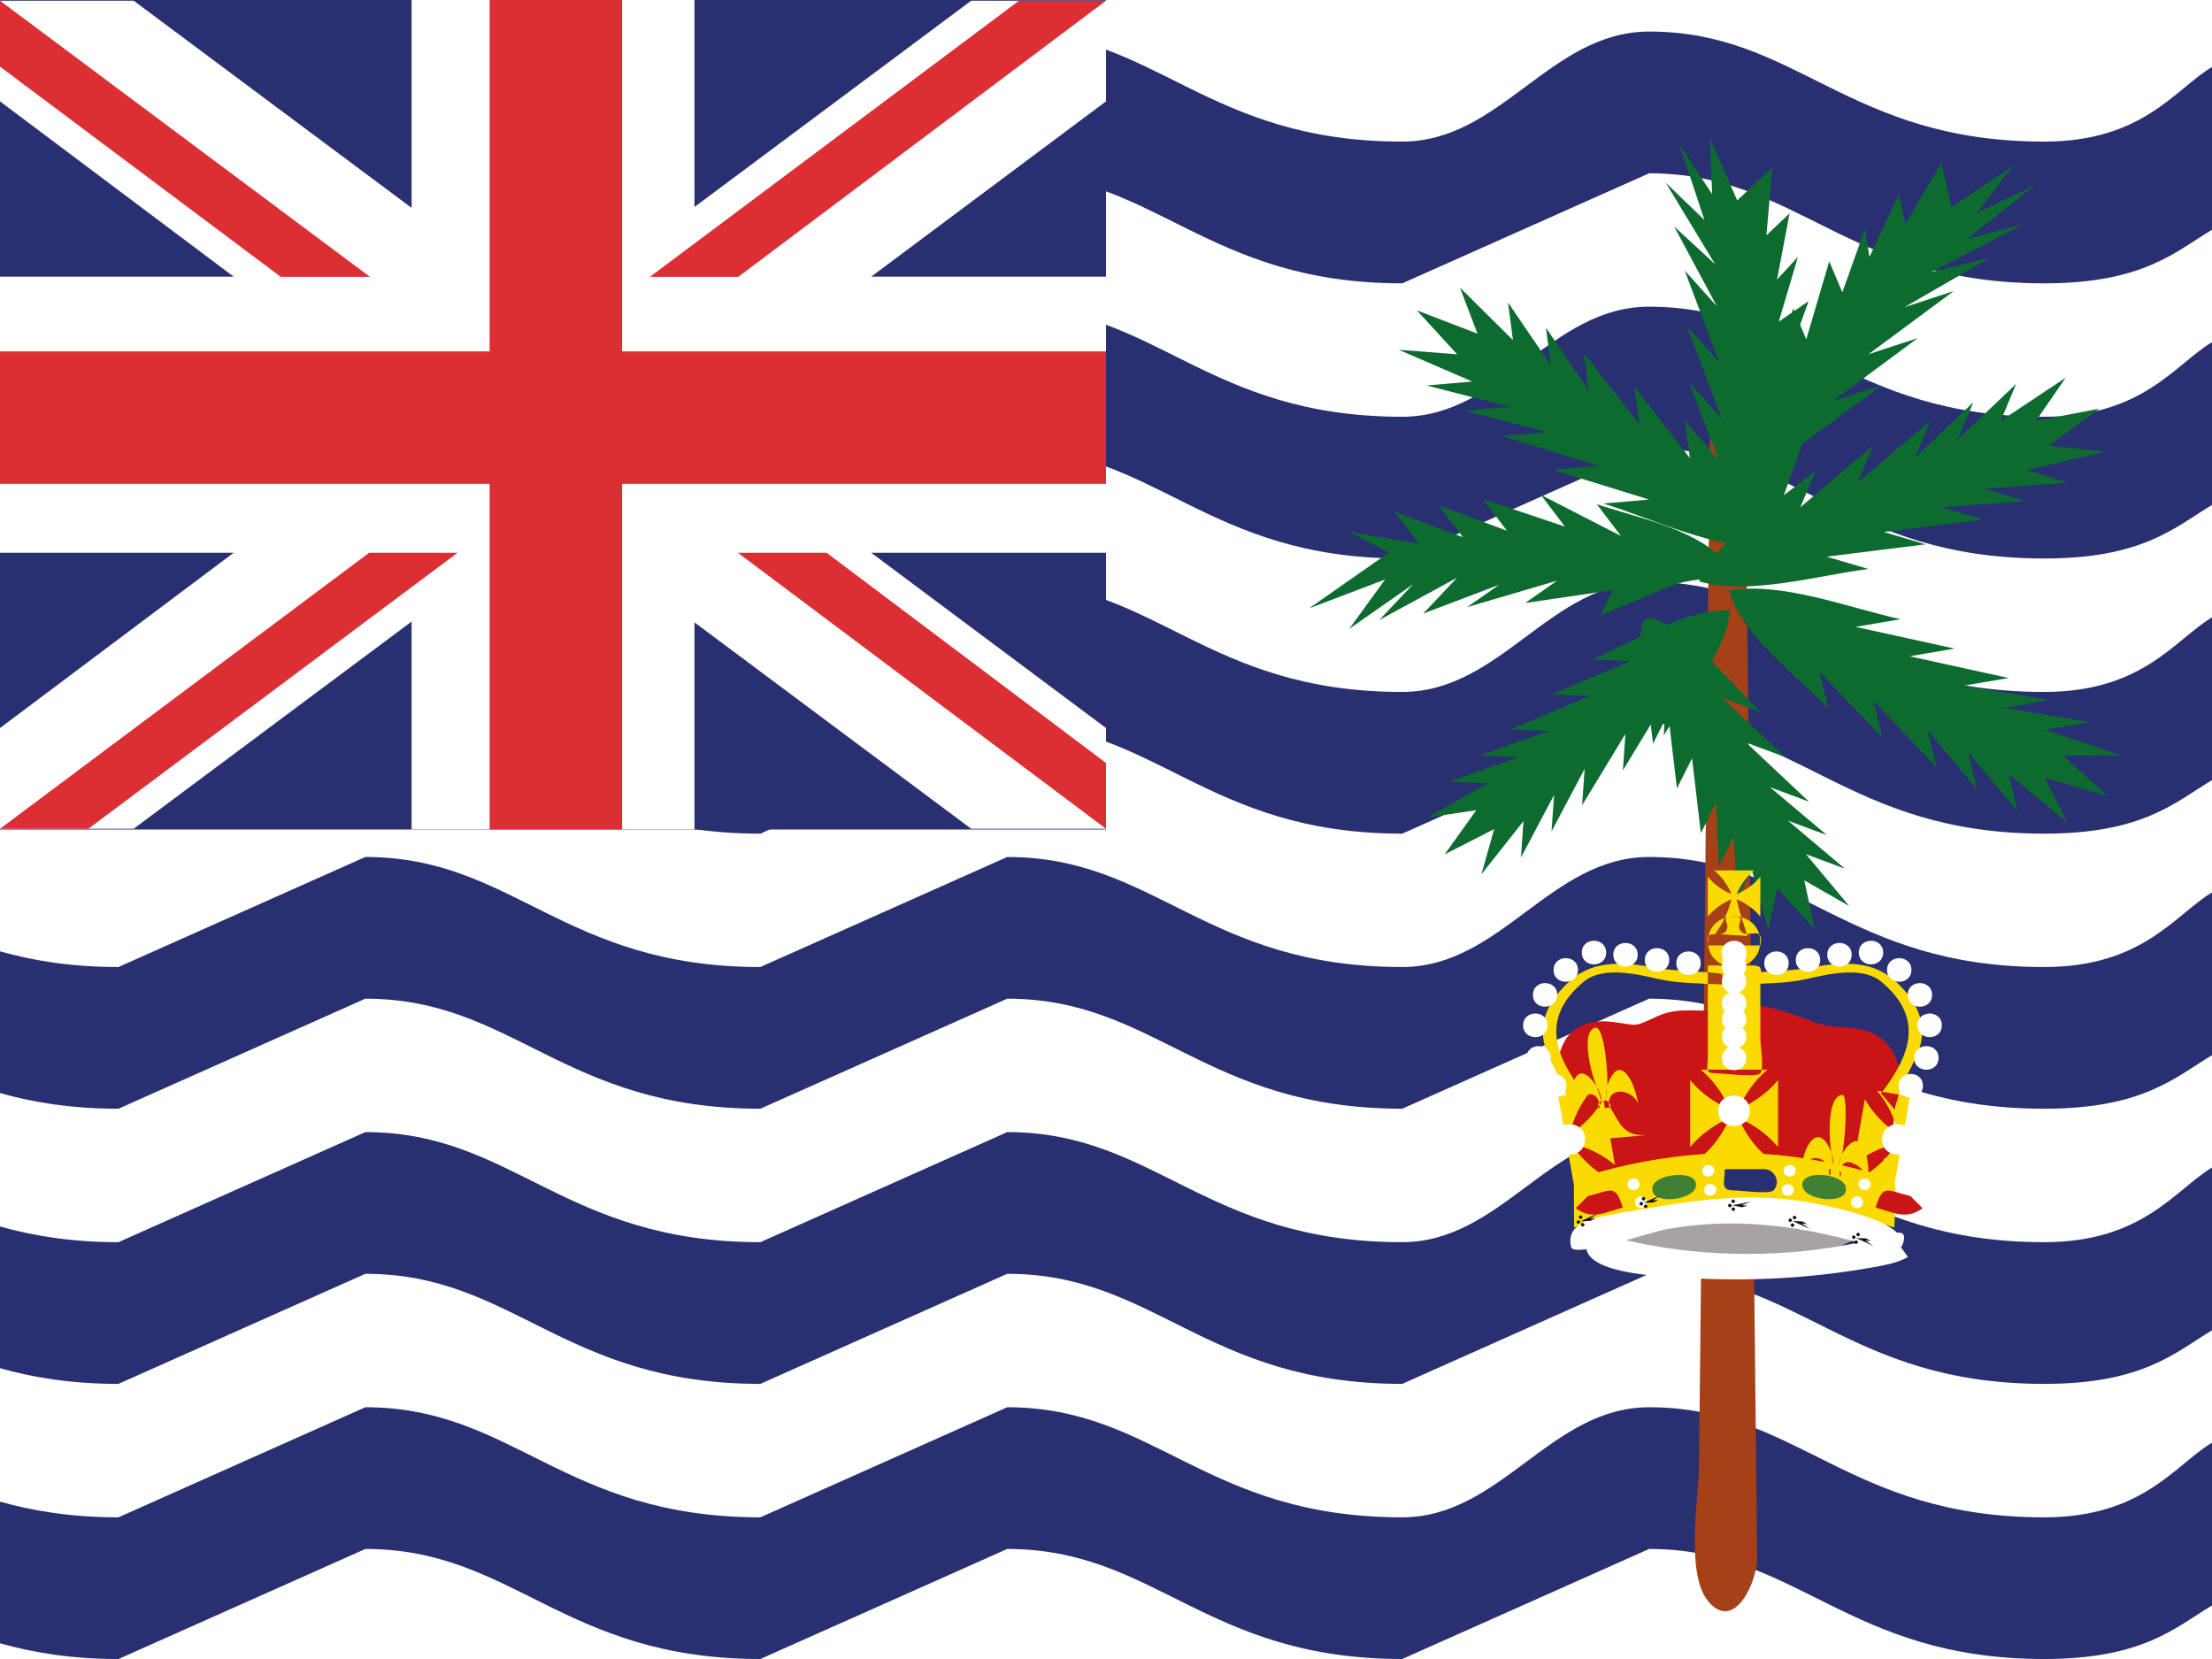 <svg xmlns="http://www.w3.org/2000/svg" width="64" height="48"><path fill="#fff" d="M0 0h64v48h-64z"/><path fill="#283071" d="M10.571 20.935c4.286 0 5.715 3.185 11.429 3.185l7.143-3.185c4.286 0 5.715 3.185 11.429 3.185l7.143-3.185c4.286 0 5.715 3.185 11.429 3.185 2.857 0 3.781-.902 4.857-1.55v-4.71c-1.076.647-2 2.16-4.857 2.16-5.714 0-7.143-3.185-11.429-3.185-2.856 0-4.285 3.185-7.143 3.185-5.714 0-7.143-3.185-11.429-3.185l-7.143 3.185c-5.714 0-7.143-3.185-11.429-3.185m0-11.821c4.286 0 5.715 3.184 11.429 3.184l7.143-3.184c4.286 0 5.715 3.184 11.429 3.184l7.143-3.184c4.286 0 5.715 3.184 11.429 3.184 2.856-.001 3.78-.903 4.856-1.55v-4.71c-1.076.647-2 2.159-4.857 2.159-5.714 0-7.143-3.184-11.429-3.184-2.856 0-4.285 3.184-7.143 3.184-5.714 0-7.143-3.184-11.429-3.184l-7.143 3.184c-5.714 0-7.143-3.184-11.429-3.184m.001 12.061c4.286 0 5.715 3.185 11.429 3.185l7.143-3.185c4.286 0 5.715 3.185 11.429 3.185l7.143-3.185c4.286 0 5.715 3.185 11.429 3.185 2.857 0 3.781-.902 4.857-1.55v-4.71c-1.076.646-2 2.159-4.857 2.159-5.714 0-7.143-3.185-11.429-3.185-2.856 0-4.285 3.185-7.143 3.185-5.714 0-7.143-3.185-11.429-3.185l-7.143 3.185c-5.714 0-7.143-3.185-11.429-3.185"/><path fill="#283071" d="M59.143 27.979c-5.714 0-7.143-3.184-11.429-3.184-2.856 0-4.285 3.184-7.143 3.184-5.714 0-7.143-3.184-11.429-3.184l-7.143 3.184c-5.714 0-7.143-3.184-11.429-3.184l-7.143 3.184c-1.354 0-2.461-.182-3.429-.454v4.1c.968.272 2.075.454 3.429.454l7.143-3.184c4.286 0 5.715 3.184 11.429 3.184l7.143-3.184c4.286 0 5.715 3.184 11.429 3.184l7.143-3.184c4.286 0 5.715 3.184 11.429 3.184 2.857 0 3.781-.902 4.857-1.549v-4.71c-1.076.648-2 2.159-4.857 2.159zm0 15.922c-5.714 0-7.143-3.185-11.429-3.185-2.856 0-4.285 3.185-7.143 3.185-5.714 0-7.143-3.185-11.429-3.185l-7.143 3.185c-5.714 0-7.143-3.185-11.429-3.185l-7.143 3.185c-1.354 0-2.461-.182-3.429-.455v4.099c.97.273 2.077.455 3.431.455l7.143-3.184c4.285 0 5.714 3.184 11.428 3.184l7.143-3.184c4.286 0 5.715 3.184 11.429 3.184l7.143-3.184c4.285 0 5.714 3.184 11.428 3.184 2.857 0 3.781-.902 4.857-1.549v-4.71c-1.076.648-2 2.16-4.857 2.16zm0-7.961c-5.714 0-7.143-3.185-11.429-3.185-2.856 0-4.285 3.185-7.143 3.185-5.714 0-7.143-3.185-11.429-3.185l-7.143 3.185c-5.714 0-7.143-3.185-11.429-3.185l-7.143 3.185c-1.354 0-2.461-.182-3.429-.455v4.1c.968.273 2.075.455 3.429.455l7.143-3.185c4.286 0 5.715 3.185 11.429 3.185l7.143-3.185c4.286 0 5.715 3.185 11.429 3.185l7.143-3.185c4.286 0 5.715 3.185 11.429 3.185 2.857 0 3.781-.902 4.857-1.55v-4.709c-1.076.647-2 2.159-4.857 2.159z"/><path fill="#A54017" d="M49.471 12.725l-.313 29.679c-.01.921-.4 3.125.265 3.925.766.919 1.423-.589 1.416-1.259l-.019-1.777c-.06-5.72-.12-11.44-.181-17.16-.034-3.297-.07-6.594-.103-9.891l-.03-2.839c-.008-.874-.041-.677-1.035-.677z"/><path fill="#0E6B30" d="M52.506 26.884l-1.082-1.179-.264 1.196-.474-1.729-.437.873-.082-1.843-.437.873-.082-1.843-.437.873-.255-2.165-.437.872-.256-2.165-.436.873-.253-2.145c-.036-.298-.345-1.702.287-1.467 1.124.419 2.235 1.894 3.095 2.704l-1.128-.42 1.82 1.711-1.128-.419 1.82 1.712-1.128-.42 1.647 1.388-1.128-.42 1.647 1.389-1.127-.419 1.255 1.502-1.301-.743.3 1.407z"/><path d="M52.506 26.884l-4.841-9.048m3.294 2.777l-2.602-1.486-.527 2.394m3.82.384l-2.602-1.484-.527 2.392m3.82.386l-2.602-1.486-.527 2.393m3.648.062l-2.429-1.162-.701 2.069m3.649.062l-2.429-1.162-.701 2.069m3.257.176l-2.211-1.599-.136 2.279" fill="none"/><path fill="#0E6B30" d="M40.991 8.979l1.757.675-.507-1.333 1.533 1.519-.142-1.088 1.239 1.819-.142-1.088 1.238 1.819-.142-1.088 1.605 2.063-.142-1.088 1.605 2.063-.142-1.089c.767.986 2.312 2.377 2.478 3.64-1.532.133-3.383-.785-4.837-1.235l1.322-.114-2.783-.861 1.321-.114-2.785-.862 1.322-.114-2.418-.618 1.321-.113-2.417-.619 1.321-.114-2.124-.918 1.687.13-1.168-1.275z"/><path d="M40.991 8.979l10.239 6.826m-4.837-1.236l3.374.26-1.015-2.665m-3.821 1.43l3.373.261-1.015-2.665m-3.822 1.428l3.374.261-1.015-2.665m-3.455 1.673l3.008.017-.649-2.421m-3.456 1.673l3.007.017-.649-2.421m-3.16 1.372l3.078.561-1.309-2.364" fill="none"/><path fill="#0E6B30" d="M60.745 11.82l-1.465 1.071 1.621.179-2.259.535 1.208.357-2.449.179 1.208.357-2.449.179 1.208.357-2.863.358 1.207.357-2.862.357 1.207.357c-1.462.183-3.468.779-4.898.358.532-1.272 2.343-2.336 3.379-3.215l-.448 1.071 2.104-1.785-.447 1.071 2.103-1.785-.447 1.071 1.69-1.607-.448 1.071 1.69-1.607-.448 1.071 1.88-1.249-.861 1.25 1.845-.357z"/><path d="M60.745 11.82l-11.588 5m3.379-3.214l-1.724 2.5 3.243.356m.136-3.571l-1.724 2.5 3.243.356m.137-3.57l-1.723 2.5 3.243.356m-.278-3.392l-1.31 2.322 2.829.535m-.278-3.392l-1.31 2.322 2.829.535m-.088-3.036l-1.913 2.143h3.052" fill="none"/><path fill="#0E6B30" d="M60.987 23.032l-1.825-.527.651 1.285-1.695-1.387.261 1.073-1.435-1.71.261 1.072-1.435-1.709.261 1.072-1.825-1.921.26 1.071-1.825-1.922.261 1.072c-.875-.92-2.563-2.163-2.868-3.419 1.527-.258 3.46.506 4.955.834l-1.304.221 2.868.629-1.303.222 2.868.629-1.304.221 2.478.418-1.304.221 2.477.417-1.303.222 2.217.74-1.696.007 1.305 1.174z"/><path d="M60.987 23.032l-10.953-5.953m4.955.833l-3.391.017 1.304 2.568m3.651-1.735l-3.39.018 1.303 2.568m3.652-1.735l-3.391.018 1.304 2.568m3.261-1.948l-2.999.229.913 2.355m3.259-1.947l-2.998.23.913 2.356m2.998-1.624l-3.13-.307 1.564 2.246" fill="none"/><path fill="#0E6B30" d="M41.793 24.726l.921-1.284-1.4.207 1.732-.987-1.105-.045 1.99-.712-1.105-.046 1.99-.712-1.105-.046 2.284-.964-1.105-.045 2.285-.965-1.105-.046c1.161-.489 2.707-1.476 3.98-1.422-.084 1.21-1.295 2.599-1.916 3.623l.074-1.055-1.253 2.063.073-1.055-1.253 2.064.074-1.054-.959 1.811.074-1.055-.959 1.812.074-1.055-1.216 1.536.368-1.306-1.437.734z"/><path d="M41.793 24.726l8.254-7.064m-1.917 3.623l.738-2.614-2.801.413m.885 3.209l.737-2.614-2.801.415m.884 3.208l.737-2.613-2.8.413m1.179 2.958l.443-2.362-2.506.162m1.178 2.957l.443-2.362-2.506.162m.921 2.681l.994-2.338-2.542.689" fill="none"/><path fill="#0E6B30" d="M58.236 4.807l-1.772 1.186-.291-1.277-1.045 1.763-.188-.851-.853 1.809-.121-.835-.661 1.855-.38-.895-.664 2.256-.38-.895-.663 2.256-.38-.896-.663 2.256c-.094.319-.351.799-.332 1.128.037.635.458.361.848.233.549-.18 1.086-.781 1.563-1.135l2.19-1.621-1.424.465 2.466-1.826-1.423.465 2.465-1.826-1.423.464 2.465-1.423-1.683.403 2.656-1.377-1.614.419 1.946-1.548-1.683.805 1.043-1.36z"/><path d="M57.547 5.448c-1.322 1.139-2.514 2.145-3.571 3.523l-3.945 5.146m3.87-2.699l-2.826 1.337-.24-2.069m4.153-.618l-2.869 1.327-.24-2.069m4.13-.624l-2.848 1.332-.218-2.064m3.914-.273l-2.652.976-.309-1.684m3.938-.266l-2.846.93-.112-1.637m3.335-.215l-2.631 1.345.507-2.048" fill="none"/><path fill="#0E6B30" d="M49.471 3.998l.792 1.8 1.017-.952-.172 1.963.671-.637-.364 1.916.604-.653-.553 1.869.862-.59-.794 2.211.862-.59-.794 2.211.862-.59-.787 2.191-.389 1.087c-.202.563-.577.186-.79-.05-.383-.426-.503-1.151-.706-1.691l-.911-2.422.93 1.032-.998-2.653.929 1.032-.997-2.653.929 1.032-1.238-2.311 1.188 1.096-1.429-2.359 1.12 1.079-.724-2.185.948 1.438-.069-1.622z"/><path d="M49.672 4.849c.449 1.599.846 2.969.914 4.615l.257 6.105m-1.665-4.022l1.598 2.4 1.449-1.648m-3.158-2.384l1.64 2.411 1.449-1.648m-3.136-2.379l1.619 2.405 1.428-1.653m-3.162-1.984l1.667 2.016 1.276-1.29m-3.188-1.99l1.86 2.063 1.081-1.338m-2.706-1.677l1.426 2.32.802-1.964" fill="none"/><path fill="#0E6B30" d="M37.877 17.601l2.31-1.616-1.159-.595 2.027.34-.698-.919 1.971.732-.698-.919 1.97.731-.697-.918 2.375.799-.697-.919 2.318 1.19-.697-.918c1.279.431 3.028.728 3.883 1.853-.591.413-1.121.255-1.756.519l-2.032.849.375-.738-2.545.375.924-.646-2.602.765.924-.646-2.197.834.981-1.038-2.253 1.225.981-1.037-1.848 1.292 1.038-1.429-2.198.834z"/><path d="M38.609 17.166c.78-.341 1.682-.941 2.522-1.065 1.059-.155 2.051-.198 3.118-.136 1.958.115 3.886.265 5.837.478m-3.469 1.021l1.825-1.133-1.864-1.461m-2.014 2.433l2.253-1.217-1.865-1.461m-1.85 2.65l2.063-1.257-1.88-1.355m-2.919 2.954l1.905-1.684-1.539-.843m-1.213 2.644l1.479-1.613-1.182-.437m1.823 1.745l1.881-1.518-1.513-1.022" fill="none"/><path fill="#A6A3A2" d="M46.093 35.594c1.274-.229 2.704-.714 3.994-.717 1.344-.003 2.832.488 4.16.717-.615.256-1.282.659-1.931.803-.691.153-1.563.025-2.27.037-.582.009-1.119.076-1.672-.103l-2.282-.737z"/><path fill="#CA1517" d="M50.117 29.14c-.698.242-1.426-.074-2.14.253-.753.344-.548.273-1.294.177-.482-.063-1.01.022-1.328.425-.317.402-.527 1.5.159 1.508-.347-.004-.227 1.894-.027 2.122.257.288-.05.98.44 1.045.473.062.969.037 1.443.04 1.726.011 3.436-.037 5.159.086.453.033.915.054 1.357-.074.169-.049.737-1.019.616-1.198.036-.033.263.098.268.078.046-.175-.077-.653-.012-.928.049-.189.041-.768.174-.863.043-.621.101-1.133-.354-1.63-.545-.596-1.329-.348-2.011-.583-.667-.229-1.74-.704-2.45-.457z"/><path d="M46.133 29.743c-.421.148-.056 1.459.067 1.698-.609-.94-.821.078-.744.653.159-.347.748-.732.833-.081-.183.533-.173.93-.84 1.022l2.18-.191c-.689.03-.762-.368-1.075-.855-.058-.566.658-.496.837-.064-.068-.541-.518-1.561-.891-.511.039-.16-.068-1.82-.366-1.671zm.07 1.704c.069.104.147.344.148.456l-.148-.456zm.294-.026l-.036.473.022-.429.002.095.012-.139zm-.263.495c.199-.122.343-.099.37.128l-.35.03-.02-.158zm7.046-.233c-.44.059-.357 1.418-.287 1.676-.385-1.008-.863-.124-.861.49.179-.481.639-.433.837-.002-.053.567-.469.965-1.038.921l2.164.255c-.674-.109-.672-.513-.871-1.055.065-.667.671-.218.828.107.047-.543-.182-1.634-.762-.68.076-.16.212-1.824-.011-1.711zm-.284 1.683c.048.137.049.335.049.477l-.049-.477zm.29.034l-.132.455.109-.416-.017.094.041-.133zm-.358.432c.22-.078.356-.027.334.2l-.348-.041.014-.159zm-7.531-1.68c.057-.069.421-.528.441-.501-.891-1.153-1.247-2.219-.015-3.247.549-.457 1.52-.222 2.154-.079.598.135 1.239.128 1.849.158.023-.073.018-.226 0-.301-.556-.094-1.269-.067-1.884-.177-.889-.158-1.788-.262-2.492.353-.628.551-1.025 1.258-.688 2.1.209.524.634 1.095.634 1.693zm9.458 0c-.057-.07-.42-.528-.44-.501.89-1.152 1.247-2.22.015-3.247-.549-.457-1.52-.222-2.155-.079-.598.135-1.238.128-1.848.158-.023-.073-.019-.226 0-.301.556-.094 1.268-.067 1.884-.177.889-.158 1.788-.263 2.492.353.628.552 1.025 1.256.688 2.1-.208.524-.635 1.095-.635 1.693zm-5.442-4.218h1.283c.353 0 .237.147.237.487v1.645c0 .155.108.867 0 .987-.117.131-1.093 0-1.283 0-.353 0-.237-.147-.237-.487v-2.632zm.181-2.751c.221.183.394.421.502.685-.265-.108-.504-.281-.685-.503v1.158c.182-.222.421-.394.685-.503-.105.379-.234.683-.471 1l.937.062c-.11-.351-.244-.7-.314-1.062.265.108.504.281.685.503v-1.158c-.182.222-.421.394-.685.503.109-.265.282-.503.503-.685h-1.157zm1.333 2.063c0 .972-1.508.972-1.508 0-.001-.973 1.508-.973 1.508 0zm-1.492.108h1.501c.11-.606-.364-.196-.554-.398-.22-.234.217-.435-.25-.435-.414 0-.021.21-.207.435-.154.188-.653-.12-.49.398zm-.228 3.595c.371.31.648.701.839 1.144-.443-.19-.834-.469-1.144-.84v1.932c.312-.37.702-.648 1.144-.839-.19.443-.468.834-.839 1.144h1.932c-.37-.31-.649-.701-.839-1.144.442.19.833.469 1.143.839v-1.932c-.309.371-.701.649-1.143.84.189-.443.469-.834.839-1.144h-1.932zm-3.68 3.28l.951-.168c-.419-.242-.761-.578-1.025-.981.47.111.902.316 1.273.628l-.336-1.903c-.242.419-.578.761-.981 1.025.11-.47.316-.902.628-1.272l-.952.167.442 2.504zm8.782-2.671c.312.371.516.802.628 1.272-.403-.265-.739-.606-.981-1.025l-.336 1.903c.37-.312.802-.516 1.272-.628-.264.403-.606.739-1.024.981l.951.168.441-2.504-.951-.167zm-8.772 2.573l.006 1.386c3.041-.997 6.225-.997 9.266 0 0-.17.084-1.358-.018-1.392-.81-.268-1.653-.459-2.495-.596-2.269-.371-4.58-.111-6.759.603z" fill="#FADA00"/><path d="M45.322 31.414c0 .455-.706.455-.706 0s.706-.455.706 0zm-.453-.805c0 .455-.705.455-.705 0s.705-.455.705 0zm-.094-.943c0 .456-.706.456-.706 0 0-.455.706-.455.706 0zm.282-.88c0 .455-.705.455-.705 0s.705-.455.705 0zm.598-.722c0 .455-.705.455-.705 0 0-.456.705-.456.705 0zm.817-.503c0 .455-.706.455-.706 0 0-.456.706-.456.706 0zm.911.063c0 .455-.705.455-.705 0s.705-.455.705 0zm.912.151c0 .455-.705.455-.705 0 0-.456.705-.456.705 0zm.912.094c0 .455-.706.455-.706 0s.706-.455.706 0zm5.724 3.545c0 .455.705.455.705 0s-.705-.455-.705 0zm.452-.805c0 .455.706.455.706 0s-.706-.455-.706 0zm.095-.943c0 .456.705.456.705 0 0-.455-.705-.455-.705 0zm-.283-.88c0 .455.706.455.706 0s-.706-.455-.706 0zm-.597-.722c0 .455.705.455.705 0 0-.456-.705-.456-.705 0zm-.817-.503c0 .455.705.455.705 0 0-.456-.705-.456-.705 0zm-.912.063c0 .455.706.455.706 0s-.706-.455-.706 0zm-.911.151c0 .455.705.455.705 0 0-.456-.705-.456-.705 0zm-.912.094c0 .455.706.455.706 0s-.706-.455-.706 0zm-.52 2.753c0 .455-.706.455-.706 0s.706-.455.706 0zm0-.629c0 .455-.706.455-.706 0s.706-.455.706 0zm0-.503c0 .455-.706.455-.706 0s.706-.455.706 0zm0-.459c0 .455-.706.455-.706 0s.706-.455.706 0zm0-1.47c0 .455-.706.455-.706 0 0-.456.706-.456.706 0zm0 .063c0 .455-.706.455-.706 0s.706-.455.706 0zm0 .326c0 .455-.706.455-.706 0s.706-.455.706 0zm0 .447c0 .455-.706.455-.706 0s.706-.455.706 0zM50.625 32.14c0 .587-.912.587-.912 0 0-.589.912-.589.912 0zm-4.763.826c0 .589-.912.589-.912 0 0-.587.912-.587.912 0zm9.503 0c0 .588-.911.589-.911 0 0-.587.911-.587.911 0z" fill="#fff"/><path fill="#283071" d="M49.905 33.828h1.15c.264 0 .493.361.257.614-.111.119-.976 0-1.15 0-.402 0-.257-.241-.257-.614z"/><path fill="#3F8032" d="M52.145 34.282c.012.453 1.273.593 1.263.128.046-.443-1.273-.602-1.263-.128z"/><path fill="#CA1517" d="M45.944 34.605l-.352.352c.474.348.825.125 1.36-.018-.219-.695-.318-.502-1.007-.334zm9.329 0l.352.352c-.474.348-.825.125-1.36-.018.219-.695.318-.502 1.007-.334z"/><path fill="#3F8032" d="M49.072 34.282c-.012.454-1.276.592-1.263.128-.046-.443 1.273-.602 1.263-.128z"/><path fill="#fff" d="M49.601 33.874c0 .224-.347.224-.347 0 0-.223.347-.223.347 0zm.054.552c0 .224-.346.224-.346 0 0-.223.346-.223.346 0zm-2.219-.162c0 .223-.346.223-.346 0 0-.224.346-.224.346 0zm.216.519c0 .224-.346.224-.346 0 0-.223.346-.223.346 0zm3.956-.909c0 .224.346.224.346 0 0-.223-.346-.223-.346 0zm-.054.552c0 .224.346.224.346 0 0-.223-.346-.223-.346 0zm2.219-.162c0 .223.346.223.346 0 0-.224-.346-.224-.346 0zm-.216.519c0 .224.346.224.346 0 0-.223-.346-.223-.346 0zm.548 1.899c.345-.061.795-.132 1.098-.314l-.204-.283c.015.027.288-.541-.179-.398-.332.101-.67.184-1.01.257-1.069.225-2.163.336-3.256.336-1.061 0-2.124-.106-3.163-.32-.346-.071-.69-.153-1.029-.252-.414-.121-.401.067-.459.441.144.753 2.429.799 3.05.832 1.743.095 3.437-.002 5.152-.299zm-7.481-1.539c-.529.094-1.349.256-1.164.942.086.317 2.345-.445 2.711-.512 2.315-.423 4.459-.025 6.659.696.982-.853-2.115-1.418-2.578-1.495-1.956-.327-3.725.037-5.628.368z"/><path d="M45.789 35.209c-.03.073-.068.077-.114.012.03-.074.068-.078.114-.012zm-.066.143c-.029.073-.067.077-.113.012.029-.074.067-.078.113-.012zm.125.078c-.029.074-.068.078-.113.013.029-.074.068-.078.113-.013zm-.109-.096l.498-.23-.238.16.163-.021-.144.08.246-.01-.525.021zM47.61 34.677c-.03.074-.068.078-.113.012.029-.073.067-.077.113-.012zm-.064.143c-.03.074-.068.078-.114.012.03-.074.068-.078.114-.012zm.125.078c-.03.073-.068.077-.114.012.03-.073.068-.077.114-.012zm-.111-.097l.498-.229-.239.159.163-.021-.145.081.246-.01-.525.02zM50.204 34.765c-.047.063-.085.059-.114-.016.047-.065.085-.06.114.016zm-.098.123c-.047.063-.084.059-.113-.015.047-.065.085-.06.113.015zm.102.106c-.047.063-.084.059-.113-.015.047-.065.085-.06.113.015zm-.082-.121l.538-.104-.27.099.163.018-.159.044.241.05-.514-.106zM51.919 35.453c-.03-.073-.068-.077-.114-.012.03.074.068.078.114.012zm-.066-.142c-.03-.073-.068-.077-.113-.012.029.073.067.077.113.012zm.125-.077c-.029-.074-.068-.078-.113-.013.031.074.068.078.113.013zm-.109.095l.498.23-.238-.16.163.021-.144-.081.246.01-.525-.021zM53.758 35.945c-.03-.073-.068-.077-.114-.012.03.074.068.078.114.012zm-.065-.143c-.03-.073-.068-.077-.113-.012.029.074.067.078.113.012zm.125-.078c-.03-.073-.068-.077-.113-.012.029.074.067.078.113.012zm-.11.096l.498.23-.238-.16.163.021-.144-.081.245.01-.524-.02z" fill="#13110C"/><path fill="#283071" d="M0 0h32v24h-32z"/><path fill="#fff" d="M32 .02h-3.9l-8.007 5.969v-5.989h-8.184v6.014l-8.042-5.994h-3.867v2.913l6.759 5.071h-6.759v7.99h6.759l-6.759 5.07v2.915h3.867l8.042-5.995v6.014h8.184v-5.99l8.007 5.971h3.9v-2.915l-6.792-5.07h6.792v-7.99h-6.792l6.792-5.071z"/><path fill="#DC2F34" d="M29.484.02l-10.679 7.989h2.556l10.639-7.989zM32 23.979l-10.65-7.985h2.567l8.083 6.081zM10.702 8.009l-10.702-7.989v1.908l8.123 6.081zM10.68 15.994l-10.68 7.985h2.556l10.681-7.985zM0 10.167h32v3.833h-32zM14.166 0h3.833v24h-3.833z"/></svg>